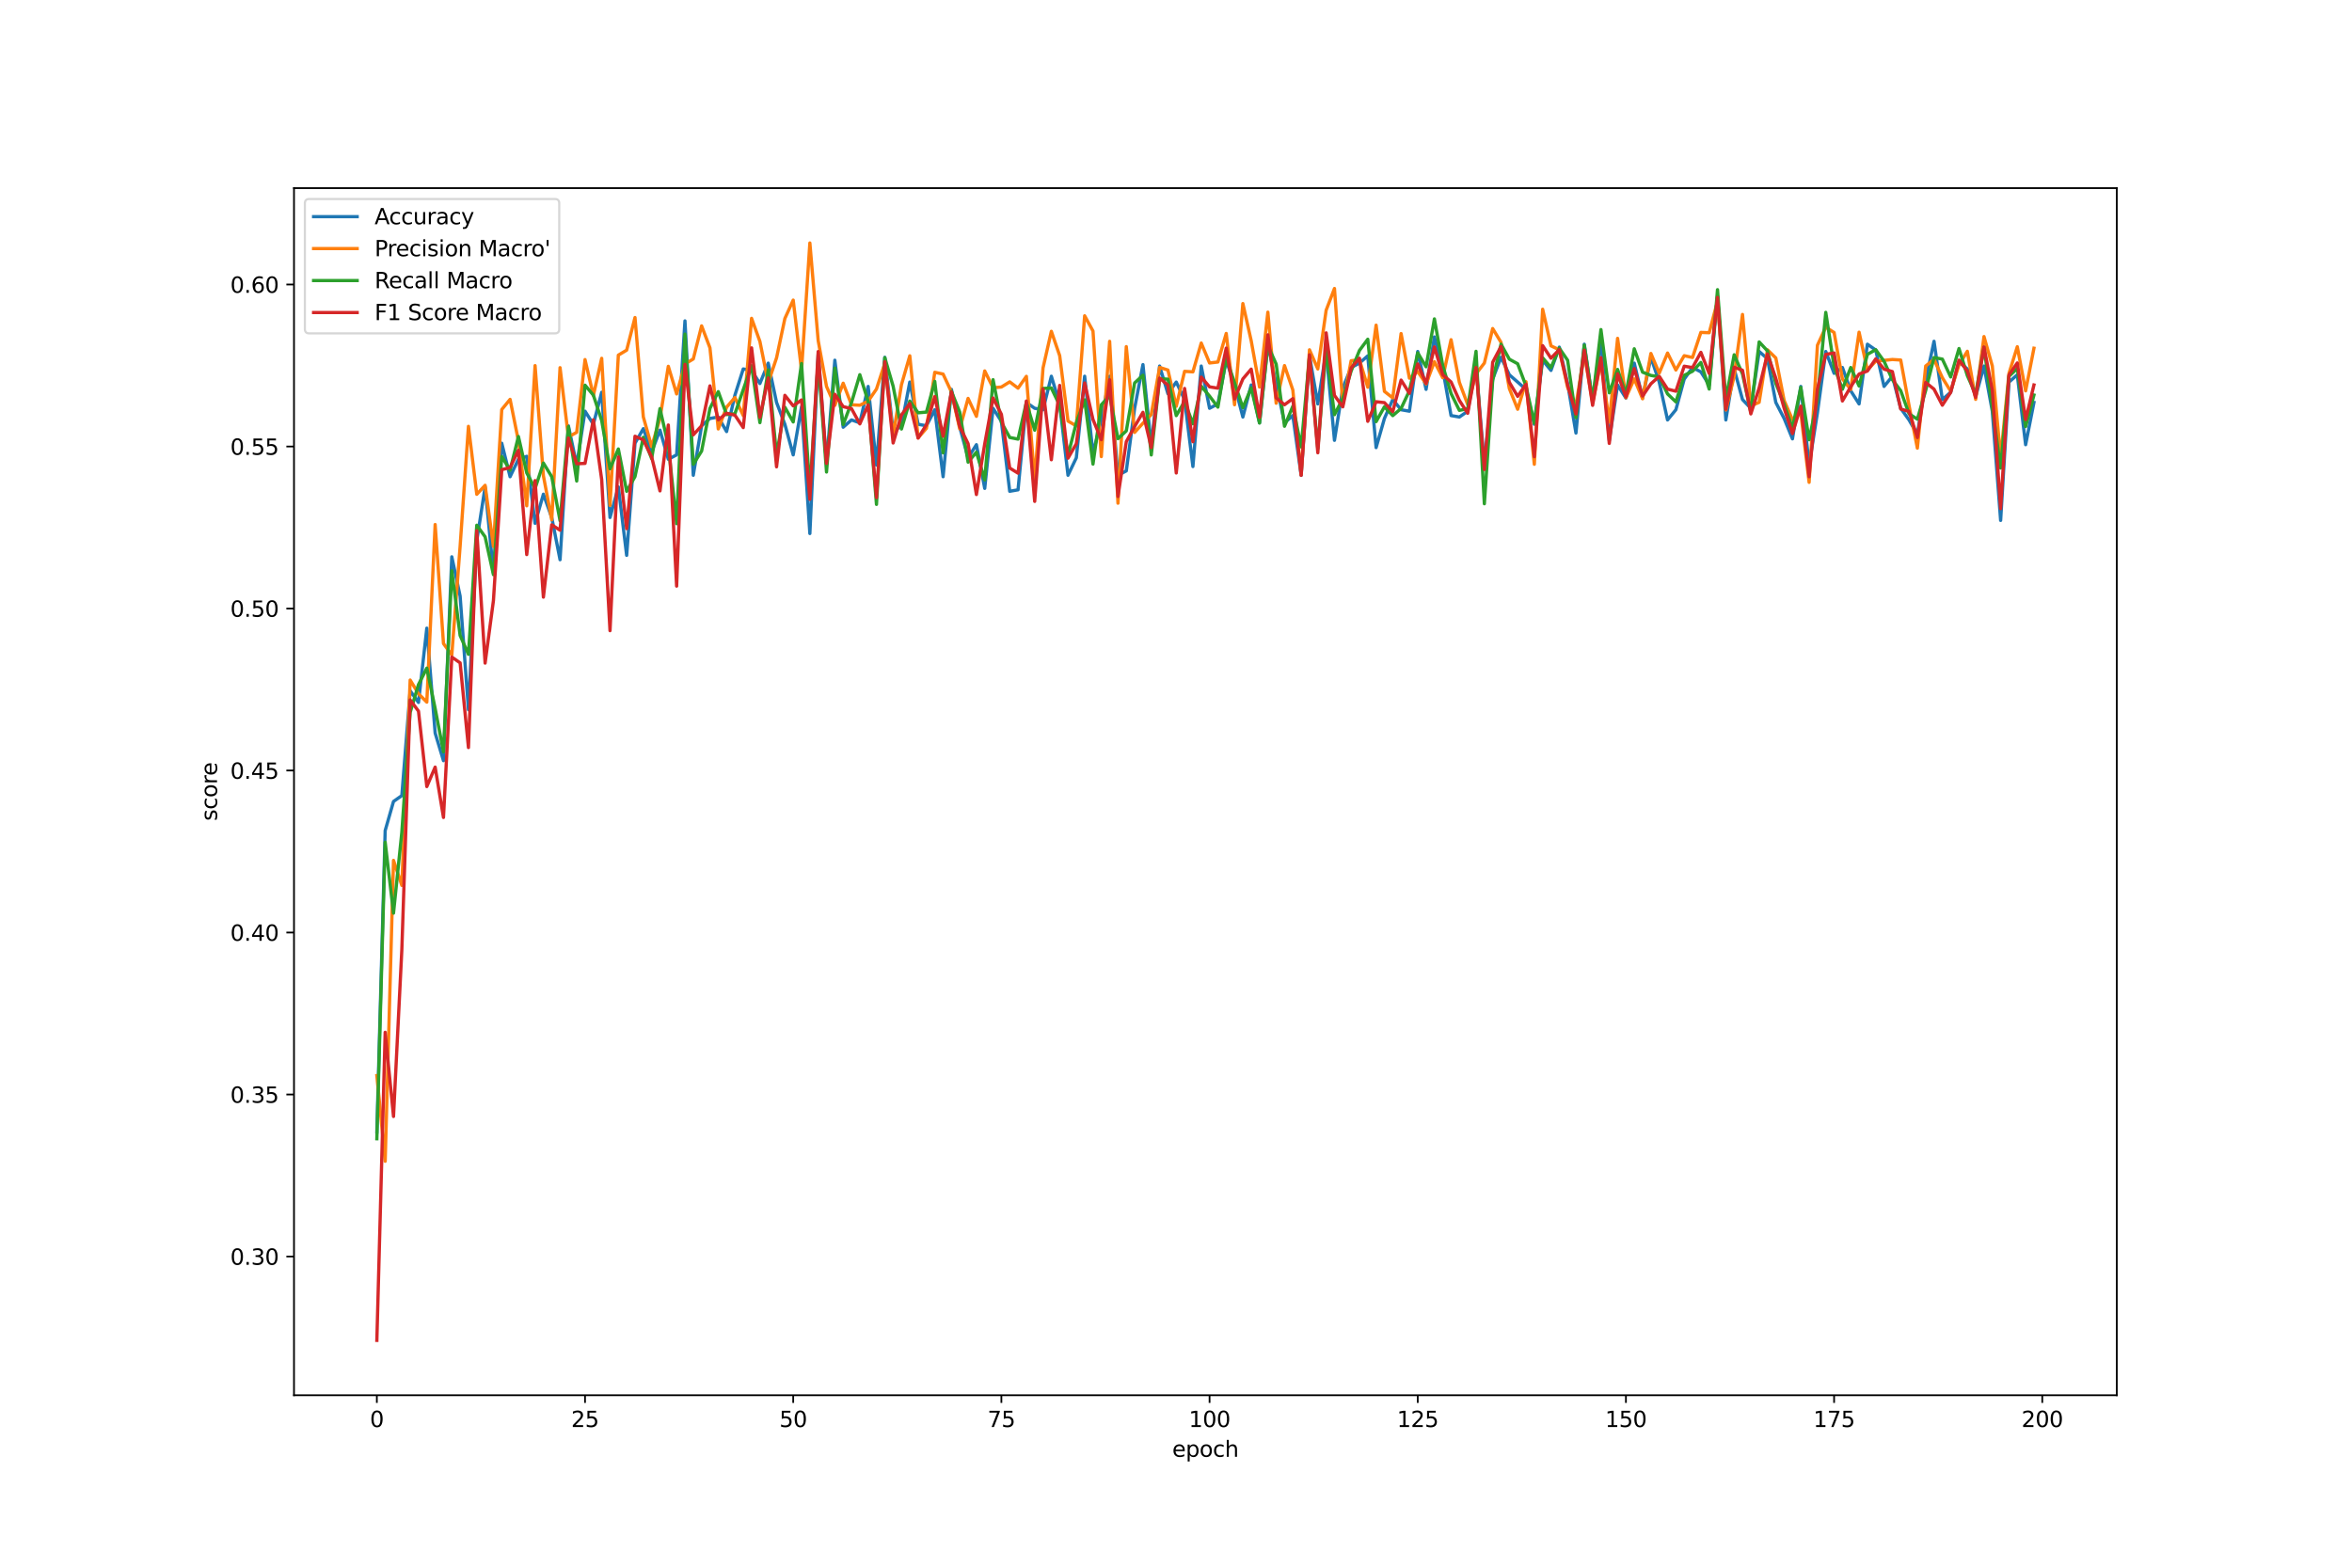 <?xml version="1.0" encoding="utf-8" standalone="no"?>
<!DOCTYPE svg PUBLIC "-//W3C//DTD SVG 1.1//EN"
  "http://www.w3.org/Graphics/SVG/1.1/DTD/svg11.dtd">
<svg xmlns:xlink="http://www.w3.org/1999/xlink" width="1080pt" height="720pt" viewBox="0 0 1080 720" xmlns="http://www.w3.org/2000/svg" version="1.1">
 <defs>
  <style type="text/css">*{stroke-linejoin: round; stroke-linecap: butt}</style>
 </defs>
 <g id="figure_1">
  <g id="patch_1">
   <path d="M 0 720 
L 1080 720 
L 1080 0 
L 0 0 
z
" style="fill: #ffffff"/>
  </g>
  <g id="axes_1">
   <g id="patch_2">
    <path d="M 135 640.8 
L 972 640.8 
L 972 86.4 
L 135 86.4 
z
" style="fill: #ffffff"/>
   </g>
   <g id="matplotlib.axis_1">
    <g id="xtick_1">
     <g id="line2d_1">
      <defs>
       <path id="mfbb618e30a" d="M 0 0 
L 0 3.5 
" style="stroke: #000000; stroke-width: 0.8"/>
      </defs>
      <g>
       <use xlink:href="#mfbb618e30a" x="173.045" y="640.8" style="stroke: #000000; stroke-width: 0.8"/>
      </g>
     </g>
     <g id="text_1">
      <!-- 0 -->
      <g transform="translate(169.864 655.398) scale(0.1 -0.1)">
       <defs>
        <path id="DejaVuSans-30" d="M 2034 4250 
Q 1547 4250 1301 3770 
Q 1056 3291 1056 2328 
Q 1056 1369 1301 889 
Q 1547 409 2034 409 
Q 2525 409 2770 889 
Q 3016 1369 3016 2328 
Q 3016 3291 2770 3770 
Q 2525 4250 2034 4250 
z
M 2034 4750 
Q 2819 4750 3233 4129 
Q 3647 3509 3647 2328 
Q 3647 1150 3233 529 
Q 2819 -91 2034 -91 
Q 1250 -91 836 529 
Q 422 1150 422 2328 
Q 422 3509 836 4129 
Q 1250 4750 2034 4750 
z
" transform="scale(0.016)"/>
       </defs>
       <use xlink:href="#DejaVuSans-30"/>
      </g>
     </g>
    </g>
    <g id="xtick_2">
     <g id="line2d_2">
      <g>
       <use xlink:href="#mfbb618e30a" x="268.637" y="640.8" style="stroke: #000000; stroke-width: 0.8"/>
      </g>
     </g>
     <g id="text_2">
      <!-- 25 -->
      <g transform="translate(262.275 655.398) scale(0.1 -0.1)">
       <defs>
        <path id="DejaVuSans-32" d="M 1228 531 
L 3431 531 
L 3431 0 
L 469 0 
L 469 531 
Q 828 903 1448 1529 
Q 2069 2156 2228 2338 
Q 2531 2678 2651 2914 
Q 2772 3150 2772 3378 
Q 2772 3750 2511 3984 
Q 2250 4219 1831 4219 
Q 1534 4219 1204 4116 
Q 875 4013 500 3803 
L 500 4441 
Q 881 4594 1212 4672 
Q 1544 4750 1819 4750 
Q 2544 4750 2975 4387 
Q 3406 4025 3406 3419 
Q 3406 3131 3298 2873 
Q 3191 2616 2906 2266 
Q 2828 2175 2409 1742 
Q 1991 1309 1228 531 
z
" transform="scale(0.016)"/>
        <path id="DejaVuSans-35" d="M 691 4666 
L 3169 4666 
L 3169 4134 
L 1269 4134 
L 1269 2991 
Q 1406 3038 1543 3061 
Q 1681 3084 1819 3084 
Q 2600 3084 3056 2656 
Q 3513 2228 3513 1497 
Q 3513 744 3044 326 
Q 2575 -91 1722 -91 
Q 1428 -91 1123 -41 
Q 819 9 494 109 
L 494 744 
Q 775 591 1075 516 
Q 1375 441 1709 441 
Q 2250 441 2565 725 
Q 2881 1009 2881 1497 
Q 2881 1984 2565 2268 
Q 2250 2553 1709 2553 
Q 1456 2553 1204 2497 
Q 953 2441 691 2322 
L 691 4666 
z
" transform="scale(0.016)"/>
       </defs>
       <use xlink:href="#DejaVuSans-32"/>
       <use xlink:href="#DejaVuSans-35" x="63.623"/>
      </g>
     </g>
    </g>
    <g id="xtick_3">
     <g id="line2d_3">
      <g>
       <use xlink:href="#mfbb618e30a" x="364.229" y="640.8" style="stroke: #000000; stroke-width: 0.8"/>
      </g>
     </g>
     <g id="text_3">
      <!-- 50 -->
      <g transform="translate(357.866 655.398) scale(0.1 -0.1)">
       <use xlink:href="#DejaVuSans-35"/>
       <use xlink:href="#DejaVuSans-30" x="63.623"/>
      </g>
     </g>
    </g>
    <g id="xtick_4">
     <g id="line2d_4">
      <g>
       <use xlink:href="#mfbb618e30a" x="459.82" y="640.8" style="stroke: #000000; stroke-width: 0.8"/>
      </g>
     </g>
     <g id="text_4">
      <!-- 75 -->
      <g transform="translate(453.458 655.398) scale(0.1 -0.1)">
       <defs>
        <path id="DejaVuSans-37" d="M 525 4666 
L 3525 4666 
L 3525 4397 
L 1831 0 
L 1172 0 
L 2766 4134 
L 525 4134 
L 525 4666 
z
" transform="scale(0.016)"/>
       </defs>
       <use xlink:href="#DejaVuSans-37"/>
       <use xlink:href="#DejaVuSans-35" x="63.623"/>
      </g>
     </g>
    </g>
    <g id="xtick_5">
     <g id="line2d_5">
      <g>
       <use xlink:href="#mfbb618e30a" x="555.412" y="640.8" style="stroke: #000000; stroke-width: 0.8"/>
      </g>
     </g>
     <g id="text_5">
      <!-- 100 -->
      <g transform="translate(545.868 655.398) scale(0.1 -0.1)">
       <defs>
        <path id="DejaVuSans-31" d="M 794 531 
L 1825 531 
L 1825 4091 
L 703 3866 
L 703 4441 
L 1819 4666 
L 2450 4666 
L 2450 531 
L 3481 531 
L 3481 0 
L 794 0 
L 794 531 
z
" transform="scale(0.016)"/>
       </defs>
       <use xlink:href="#DejaVuSans-31"/>
       <use xlink:href="#DejaVuSans-30" x="63.623"/>
       <use xlink:href="#DejaVuSans-30" x="127.246"/>
      </g>
     </g>
    </g>
    <g id="xtick_6">
     <g id="line2d_6">
      <g>
       <use xlink:href="#mfbb618e30a" x="651.003" y="640.8" style="stroke: #000000; stroke-width: 0.8"/>
      </g>
     </g>
     <g id="text_6">
      <!-- 125 -->
      <g transform="translate(641.46 655.398) scale(0.1 -0.1)">
       <use xlink:href="#DejaVuSans-31"/>
       <use xlink:href="#DejaVuSans-32" x="63.623"/>
       <use xlink:href="#DejaVuSans-35" x="127.246"/>
      </g>
     </g>
    </g>
    <g id="xtick_7">
     <g id="line2d_7">
      <g>
       <use xlink:href="#mfbb618e30a" x="746.595" y="640.8" style="stroke: #000000; stroke-width: 0.8"/>
      </g>
     </g>
     <g id="text_7">
      <!-- 150 -->
      <g transform="translate(737.051 655.398) scale(0.1 -0.1)">
       <use xlink:href="#DejaVuSans-31"/>
       <use xlink:href="#DejaVuSans-35" x="63.623"/>
       <use xlink:href="#DejaVuSans-30" x="127.246"/>
      </g>
     </g>
    </g>
    <g id="xtick_8">
     <g id="line2d_8">
      <g>
       <use xlink:href="#mfbb618e30a" x="842.187" y="640.8" style="stroke: #000000; stroke-width: 0.8"/>
      </g>
     </g>
     <g id="text_8">
      <!-- 175 -->
      <g transform="translate(832.643 655.398) scale(0.1 -0.1)">
       <use xlink:href="#DejaVuSans-31"/>
       <use xlink:href="#DejaVuSans-37" x="63.623"/>
       <use xlink:href="#DejaVuSans-35" x="127.246"/>
      </g>
     </g>
    </g>
    <g id="xtick_9">
     <g id="line2d_9">
      <g>
       <use xlink:href="#mfbb618e30a" x="937.778" y="640.8" style="stroke: #000000; stroke-width: 0.8"/>
      </g>
     </g>
     <g id="text_9">
      <!-- 200 -->
      <g transform="translate(928.234 655.398) scale(0.1 -0.1)">
       <use xlink:href="#DejaVuSans-32"/>
       <use xlink:href="#DejaVuSans-30" x="63.623"/>
       <use xlink:href="#DejaVuSans-30" x="127.246"/>
      </g>
     </g>
    </g>
    <g id="text_10">
     <!-- epoch -->
     <g transform="translate(538.272 669.077) scale(0.1 -0.1)">
      <defs>
       <path id="DejaVuSans-65" d="M 3597 1894 
L 3597 1613 
L 953 1613 
Q 991 1019 1311 708 
Q 1631 397 2203 397 
Q 2534 397 2845 478 
Q 3156 559 3463 722 
L 3463 178 
Q 3153 47 2828 -22 
Q 2503 -91 2169 -91 
Q 1331 -91 842 396 
Q 353 884 353 1716 
Q 353 2575 817 3079 
Q 1281 3584 2069 3584 
Q 2775 3584 3186 3129 
Q 3597 2675 3597 1894 
z
M 3022 2063 
Q 3016 2534 2758 2815 
Q 2500 3097 2075 3097 
Q 1594 3097 1305 2825 
Q 1016 2553 972 2059 
L 3022 2063 
z
" transform="scale(0.016)"/>
       <path id="DejaVuSans-70" d="M 1159 525 
L 1159 -1331 
L 581 -1331 
L 581 3500 
L 1159 3500 
L 1159 2969 
Q 1341 3281 1617 3432 
Q 1894 3584 2278 3584 
Q 2916 3584 3314 3078 
Q 3713 2572 3713 1747 
Q 3713 922 3314 415 
Q 2916 -91 2278 -91 
Q 1894 -91 1617 61 
Q 1341 213 1159 525 
z
M 3116 1747 
Q 3116 2381 2855 2742 
Q 2594 3103 2138 3103 
Q 1681 3103 1420 2742 
Q 1159 2381 1159 1747 
Q 1159 1113 1420 752 
Q 1681 391 2138 391 
Q 2594 391 2855 752 
Q 3116 1113 3116 1747 
z
" transform="scale(0.016)"/>
       <path id="DejaVuSans-6f" d="M 1959 3097 
Q 1497 3097 1228 2736 
Q 959 2375 959 1747 
Q 959 1119 1226 758 
Q 1494 397 1959 397 
Q 2419 397 2687 759 
Q 2956 1122 2956 1747 
Q 2956 2369 2687 2733 
Q 2419 3097 1959 3097 
z
M 1959 3584 
Q 2709 3584 3137 3096 
Q 3566 2609 3566 1747 
Q 3566 888 3137 398 
Q 2709 -91 1959 -91 
Q 1206 -91 779 398 
Q 353 888 353 1747 
Q 353 2609 779 3096 
Q 1206 3584 1959 3584 
z
" transform="scale(0.016)"/>
       <path id="DejaVuSans-63" d="M 3122 3366 
L 3122 2828 
Q 2878 2963 2633 3030 
Q 2388 3097 2138 3097 
Q 1578 3097 1268 2742 
Q 959 2388 959 1747 
Q 959 1106 1268 751 
Q 1578 397 2138 397 
Q 2388 397 2633 464 
Q 2878 531 3122 666 
L 3122 134 
Q 2881 22 2623 -34 
Q 2366 -91 2075 -91 
Q 1284 -91 818 406 
Q 353 903 353 1747 
Q 353 2603 823 3093 
Q 1294 3584 2113 3584 
Q 2378 3584 2631 3529 
Q 2884 3475 3122 3366 
z
" transform="scale(0.016)"/>
       <path id="DejaVuSans-68" d="M 3513 2113 
L 3513 0 
L 2938 0 
L 2938 2094 
Q 2938 2591 2744 2837 
Q 2550 3084 2163 3084 
Q 1697 3084 1428 2787 
Q 1159 2491 1159 1978 
L 1159 0 
L 581 0 
L 581 4863 
L 1159 4863 
L 1159 2956 
Q 1366 3272 1645 3428 
Q 1925 3584 2291 3584 
Q 2894 3584 3203 3211 
Q 3513 2838 3513 2113 
z
" transform="scale(0.016)"/>
      </defs>
      <use xlink:href="#DejaVuSans-65"/>
      <use xlink:href="#DejaVuSans-70" x="61.523"/>
      <use xlink:href="#DejaVuSans-6f" x="125"/>
      <use xlink:href="#DejaVuSans-63" x="186.182"/>
      <use xlink:href="#DejaVuSans-68" x="241.162"/>
     </g>
    </g>
   </g>
   <g id="matplotlib.axis_2">
    <g id="ytick_1">
     <g id="line2d_10">
      <defs>
       <path id="ma56a183cb4" d="M 0 0 
L -3.5 0 
" style="stroke: #000000; stroke-width: 0.8"/>
      </defs>
      <g>
       <use xlink:href="#ma56a183cb4" x="135" y="577.081" style="stroke: #000000; stroke-width: 0.8"/>
      </g>
     </g>
     <g id="text_11">
      <!-- 0.30 -->
      <g transform="translate(105.734 580.88) scale(0.1 -0.1)">
       <defs>
        <path id="DejaVuSans-2e" d="M 684 794 
L 1344 794 
L 1344 0 
L 684 0 
L 684 794 
z
" transform="scale(0.016)"/>
        <path id="DejaVuSans-33" d="M 2597 2516 
Q 3050 2419 3304 2112 
Q 3559 1806 3559 1356 
Q 3559 666 3084 287 
Q 2609 -91 1734 -91 
Q 1441 -91 1130 -33 
Q 819 25 488 141 
L 488 750 
Q 750 597 1062 519 
Q 1375 441 1716 441 
Q 2309 441 2620 675 
Q 2931 909 2931 1356 
Q 2931 1769 2642 2001 
Q 2353 2234 1838 2234 
L 1294 2234 
L 1294 2753 
L 1863 2753 
Q 2328 2753 2575 2939 
Q 2822 3125 2822 3475 
Q 2822 3834 2567 4026 
Q 2313 4219 1838 4219 
Q 1578 4219 1281 4162 
Q 984 4106 628 3988 
L 628 4550 
Q 988 4650 1302 4700 
Q 1616 4750 1894 4750 
Q 2613 4750 3031 4423 
Q 3450 4097 3450 3541 
Q 3450 3153 3228 2886 
Q 3006 2619 2597 2516 
z
" transform="scale(0.016)"/>
       </defs>
       <use xlink:href="#DejaVuSans-30"/>
       <use xlink:href="#DejaVuSans-2e" x="63.623"/>
       <use xlink:href="#DejaVuSans-33" x="95.41"/>
       <use xlink:href="#DejaVuSans-30" x="159.033"/>
      </g>
     </g>
    </g>
    <g id="ytick_2">
     <g id="line2d_11">
      <g>
       <use xlink:href="#ma56a183cb4" x="135" y="502.678" style="stroke: #000000; stroke-width: 0.8"/>
      </g>
     </g>
     <g id="text_12">
      <!-- 0.35 -->
      <g transform="translate(105.734 506.478) scale(0.1 -0.1)">
       <use xlink:href="#DejaVuSans-30"/>
       <use xlink:href="#DejaVuSans-2e" x="63.623"/>
       <use xlink:href="#DejaVuSans-33" x="95.41"/>
       <use xlink:href="#DejaVuSans-35" x="159.033"/>
      </g>
     </g>
    </g>
    <g id="ytick_3">
     <g id="line2d_12">
      <g>
       <use xlink:href="#ma56a183cb4" x="135" y="428.276" style="stroke: #000000; stroke-width: 0.8"/>
      </g>
     </g>
     <g id="text_13">
      <!-- 0.40 -->
      <g transform="translate(105.734 432.075) scale(0.1 -0.1)">
       <defs>
        <path id="DejaVuSans-34" d="M 2419 4116 
L 825 1625 
L 2419 1625 
L 2419 4116 
z
M 2253 4666 
L 3047 4666 
L 3047 1625 
L 3713 1625 
L 3713 1100 
L 3047 1100 
L 3047 0 
L 2419 0 
L 2419 1100 
L 313 1100 
L 313 1709 
L 2253 4666 
z
" transform="scale(0.016)"/>
       </defs>
       <use xlink:href="#DejaVuSans-30"/>
       <use xlink:href="#DejaVuSans-2e" x="63.623"/>
       <use xlink:href="#DejaVuSans-34" x="95.41"/>
       <use xlink:href="#DejaVuSans-30" x="159.033"/>
      </g>
     </g>
    </g>
    <g id="ytick_4">
     <g id="line2d_13">
      <g>
       <use xlink:href="#ma56a183cb4" x="135" y="353.874" style="stroke: #000000; stroke-width: 0.8"/>
      </g>
     </g>
     <g id="text_14">
      <!-- 0.45 -->
      <g transform="translate(105.734 357.673) scale(0.1 -0.1)">
       <use xlink:href="#DejaVuSans-30"/>
       <use xlink:href="#DejaVuSans-2e" x="63.623"/>
       <use xlink:href="#DejaVuSans-34" x="95.41"/>
       <use xlink:href="#DejaVuSans-35" x="159.033"/>
      </g>
     </g>
    </g>
    <g id="ytick_5">
     <g id="line2d_14">
      <g>
       <use xlink:href="#ma56a183cb4" x="135" y="279.471" style="stroke: #000000; stroke-width: 0.8"/>
      </g>
     </g>
     <g id="text_15">
      <!-- 0.50 -->
      <g transform="translate(105.734 283.271) scale(0.1 -0.1)">
       <use xlink:href="#DejaVuSans-30"/>
       <use xlink:href="#DejaVuSans-2e" x="63.623"/>
       <use xlink:href="#DejaVuSans-35" x="95.41"/>
       <use xlink:href="#DejaVuSans-30" x="159.033"/>
      </g>
     </g>
    </g>
    <g id="ytick_6">
     <g id="line2d_15">
      <g>
       <use xlink:href="#ma56a183cb4" x="135" y="205.069" style="stroke: #000000; stroke-width: 0.8"/>
      </g>
     </g>
     <g id="text_16">
      <!-- 0.55 -->
      <g transform="translate(105.734 208.868) scale(0.1 -0.1)">
       <use xlink:href="#DejaVuSans-30"/>
       <use xlink:href="#DejaVuSans-2e" x="63.623"/>
       <use xlink:href="#DejaVuSans-35" x="95.41"/>
       <use xlink:href="#DejaVuSans-35" x="159.033"/>
      </g>
     </g>
    </g>
    <g id="ytick_7">
     <g id="line2d_16">
      <g>
       <use xlink:href="#ma56a183cb4" x="135" y="130.667" style="stroke: #000000; stroke-width: 0.8"/>
      </g>
     </g>
     <g id="text_17">
      <!-- 0.60 -->
      <g transform="translate(105.734 134.466) scale(0.1 -0.1)">
       <defs>
        <path id="DejaVuSans-36" d="M 2113 2584 
Q 1688 2584 1439 2293 
Q 1191 2003 1191 1497 
Q 1191 994 1439 701 
Q 1688 409 2113 409 
Q 2538 409 2786 701 
Q 3034 994 3034 1497 
Q 3034 2003 2786 2293 
Q 2538 2584 2113 2584 
z
M 3366 4563 
L 3366 3988 
Q 3128 4100 2886 4159 
Q 2644 4219 2406 4219 
Q 1781 4219 1451 3797 
Q 1122 3375 1075 2522 
Q 1259 2794 1537 2939 
Q 1816 3084 2150 3084 
Q 2853 3084 3261 2657 
Q 3669 2231 3669 1497 
Q 3669 778 3244 343 
Q 2819 -91 2113 -91 
Q 1303 -91 875 529 
Q 447 1150 447 2328 
Q 447 3434 972 4092 
Q 1497 4750 2381 4750 
Q 2619 4750 2861 4703 
Q 3103 4656 3366 4563 
z
" transform="scale(0.016)"/>
       </defs>
       <use xlink:href="#DejaVuSans-30"/>
       <use xlink:href="#DejaVuSans-2e" x="63.623"/>
       <use xlink:href="#DejaVuSans-36" x="95.41"/>
       <use xlink:href="#DejaVuSans-30" x="159.033"/>
      </g>
     </g>
    </g>
    <g id="text_18">
     <!-- score -->
     <g transform="translate(99.655 377.033) rotate(-90) scale(0.1 -0.1)">
      <defs>
       <path id="DejaVuSans-73" d="M 2834 3397 
L 2834 2853 
Q 2591 2978 2328 3040 
Q 2066 3103 1784 3103 
Q 1356 3103 1142 2972 
Q 928 2841 928 2578 
Q 928 2378 1081 2264 
Q 1234 2150 1697 2047 
L 1894 2003 
Q 2506 1872 2764 1633 
Q 3022 1394 3022 966 
Q 3022 478 2636 193 
Q 2250 -91 1575 -91 
Q 1294 -91 989 -36 
Q 684 19 347 128 
L 347 722 
Q 666 556 975 473 
Q 1284 391 1588 391 
Q 1994 391 2212 530 
Q 2431 669 2431 922 
Q 2431 1156 2273 1281 
Q 2116 1406 1581 1522 
L 1381 1569 
Q 847 1681 609 1914 
Q 372 2147 372 2553 
Q 372 3047 722 3315 
Q 1072 3584 1716 3584 
Q 2034 3584 2315 3537 
Q 2597 3491 2834 3397 
z
" transform="scale(0.016)"/>
       <path id="DejaVuSans-72" d="M 2631 2963 
Q 2534 3019 2420 3045 
Q 2306 3072 2169 3072 
Q 1681 3072 1420 2755 
Q 1159 2438 1159 1844 
L 1159 0 
L 581 0 
L 581 3500 
L 1159 3500 
L 1159 2956 
Q 1341 3275 1631 3429 
Q 1922 3584 2338 3584 
Q 2397 3584 2469 3576 
Q 2541 3569 2628 3553 
L 2631 2963 
z
" transform="scale(0.016)"/>
      </defs>
      <use xlink:href="#DejaVuSans-73"/>
      <use xlink:href="#DejaVuSans-63" x="52.1"/>
      <use xlink:href="#DejaVuSans-6f" x="107.08"/>
      <use xlink:href="#DejaVuSans-72" x="168.262"/>
      <use xlink:href="#DejaVuSans-65" x="207.125"/>
     </g>
    </g>
   </g>
   <g id="line2d_17">
    <path d="M 173.045 519.9 
L 176.869 381.461 
L 180.693 368.085 
L 184.516 365.41 
L 188.34 317.258 
L 192.164 322.608 
L 195.987 288.5 
L 199.811 336.653 
L 203.635 349.359 
L 207.458 255.73 
L 211.282 273.787 
L 215.106 325.952 
L 218.929 248.373 
L 222.753 223.628 
L 226.577 263.086 
L 230.4 203.564 
L 234.224 218.946 
L 238.048 210.921 
L 241.871 209.583 
L 245.695 240.347 
L 249.519 226.972 
L 253.342 237.672 
L 257.166 257.067 
L 260.99 195.539 
L 264.813 213.596 
L 268.637 188.851 
L 272.461 194.87 
L 276.284 180.157 
L 280.108 237.672 
L 283.932 223.628 
L 287.755 255.061 
L 291.579 203.564 
L 295.403 196.876 
L 299.226 207.577 
L 303.05 197.545 
L 306.874 210.921 
L 310.697 208.915 
L 314.521 147.386 
L 318.345 218.278 
L 322.168 195.539 
L 325.992 192.195 
L 329.816 191.526 
L 333.639 198.214 
L 337.463 181.494 
L 341.287 169.456 
L 345.11 170.125 
L 348.934 176.144 
L 352.758 166.781 
L 356.581 184.838 
L 360.405 194.87 
L 364.229 208.915 
L 368.052 186.845 
L 371.876 245.029 
L 375.7 162.768 
L 379.523 212.927 
L 383.347 165.444 
L 387.171 196.208 
L 390.994 192.864 
L 394.818 194.201 
L 398.642 177.482 
L 402.465 213.596 
L 406.289 164.106 
L 410.113 198.214 
L 413.936 195.539 
L 417.76 175.475 
L 421.584 194.87 
L 425.407 195.539 
L 429.231 188.182 
L 433.055 218.946 
L 436.878 178.819 
L 440.702 196.208 
L 444.526 210.252 
L 448.349 204.233 
L 452.173 224.297 
L 455.997 187.513 
L 459.82 193.533 
L 463.644 225.634 
L 467.468 224.965 
L 471.291 184.838 
L 475.115 187.513 
L 478.939 188.182 
L 482.762 172.8 
L 486.586 185.507 
L 490.41 218.278 
L 494.233 210.252 
L 498.057 172.8 
L 501.881 208.246 
L 505.704 192.864 
L 509.528 172.8 
L 513.352 218.278 
L 517.175 216.271 
L 520.999 187.513 
L 524.823 167.45 
L 528.646 204.902 
L 532.47 168.119 
L 536.294 180.826 
L 540.117 175.475 
L 543.941 183.501 
L 547.765 214.265 
L 551.588 168.119 
L 555.412 187.513 
L 559.235 185.507 
L 563.059 165.444 
L 566.883 176.813 
L 570.706 191.526 
L 574.53 176.813 
L 578.354 194.201 
L 582.177 158.087 
L 589.825 194.201 
L 593.648 190.857 
L 597.472 218.278 
L 601.296 163.437 
L 605.119 185.507 
L 608.943 161.431 
L 612.767 202.227 
L 616.59 178.151 
L 620.414 168.788 
L 624.238 166.781 
L 628.061 163.437 
L 631.885 205.571 
L 635.709 192.195 
L 639.532 183.501 
L 643.356 188.182 
L 647.18 188.851 
L 651.003 161.431 
L 654.827 178.819 
L 658.651 154.743 
L 662.474 169.456 
L 666.298 190.857 
L 670.122 191.526 
L 673.945 188.851 
L 677.769 168.119 
L 681.593 213.596 
L 685.416 174.138 
L 689.24 164.106 
L 693.064 172.131 
L 700.711 178.819 
L 704.535 194.87 
L 708.358 165.444 
L 712.182 170.125 
L 716.006 159.425 
L 719.829 176.144 
L 723.653 198.883 
L 727.477 158.087 
L 731.3 184.17 
L 735.124 156.081 
L 738.948 202.227 
L 742.771 176.813 
L 746.595 182.832 
L 750.419 166.781 
L 754.242 182.832 
L 758.066 164.106 
L 761.89 175.475 
L 765.713 192.864 
L 769.537 188.182 
L 773.361 174.138 
L 777.184 168.788 
L 781.008 170.794 
L 784.832 176.813 
L 788.655 136.017 
L 792.479 192.864 
L 796.303 169.456 
L 800.126 183.501 
L 803.95 187.513 
L 807.774 161.431 
L 811.597 164.775 
L 815.421 184.838 
L 819.245 192.195 
L 823.068 201.558 
L 826.892 177.482 
L 830.716 213.596 
L 834.539 189.52 
L 838.363 161.431 
L 842.187 171.463 
L 846.01 168.788 
L 849.834 179.488 
L 853.658 185.507 
L 857.481 158.087 
L 861.305 160.762 
L 865.129 177.482 
L 868.952 172.8 
L 872.776 187.513 
L 876.6 192.864 
L 880.423 199.552 
L 884.247 174.807 
L 888.071 156.749 
L 891.894 183.501 
L 895.718 180.157 
L 899.542 166.112 
L 903.365 169.456 
L 907.189 182.163 
L 911.013 168.119 
L 914.836 188.851 
L 918.66 239.01 
L 922.484 175.475 
L 926.307 172.131 
L 930.131 204.233 
L 933.955 184.838 
L 933.955 184.838 
" clip-path="url(#p91caef1dff)" style="fill: none; stroke: #1f77b4; stroke-width: 1.5; stroke-linecap: square"/>
   </g>
   <g id="line2d_18">
    <path d="M 173.045 493.993 
L 176.869 533.324 
L 180.693 395.149 
L 184.516 406.634 
L 188.34 312.335 
L 192.164 318.627 
L 195.987 322.459 
L 199.811 240.906 
L 203.635 295.574 
L 207.458 300.823 
L 211.282 250.866 
L 215.106 195.81 
L 218.929 227.015 
L 222.753 222.889 
L 226.577 250.959 
L 230.4 188.084 
L 234.224 183.417 
L 238.048 202.483 
L 241.871 232.301 
L 245.695 167.922 
L 249.519 218.484 
L 253.342 238.732 
L 257.166 168.864 
L 260.99 200.686 
L 264.813 198.553 
L 268.637 165.151 
L 272.461 181.656 
L 276.284 164.57 
L 280.108 232.132 
L 283.932 163.108 
L 287.755 160.812 
L 291.579 145.836 
L 295.403 191.464 
L 299.226 205.112 
L 303.05 192.17 
L 306.874 168.239 
L 310.697 180.925 
L 314.521 167.169 
L 318.345 164.864 
L 322.168 149.667 
L 325.992 159.746 
L 329.816 197.005 
L 333.639 186.998 
L 337.463 182.586 
L 341.287 190.874 
L 345.11 146.203 
L 348.934 156.823 
L 352.758 175.793 
L 356.581 164.346 
L 360.405 146.276 
L 364.229 137.834 
L 368.052 170.056 
L 371.876 111.6 
L 375.7 156.44 
L 379.523 177.493 
L 383.347 186.158 
L 387.171 176 
L 390.994 185.905 
L 394.818 186.118 
L 398.642 184.252 
L 402.465 178.677 
L 406.289 166.848 
L 410.113 200.238 
L 413.936 176.685 
L 417.76 163.416 
L 421.584 201.104 
L 425.407 196.719 
L 429.231 170.989 
L 433.055 171.803 
L 436.878 180.017 
L 440.702 196.997 
L 444.526 182.973 
L 448.349 191.214 
L 452.173 170.364 
L 455.997 178.089 
L 459.82 177.75 
L 463.644 175.381 
L 467.468 178.278 
L 471.291 172.846 
L 475.115 220.624 
L 478.939 169.019 
L 482.762 152.16 
L 486.586 163.341 
L 490.41 193.386 
L 494.233 195.596 
L 498.057 145.033 
L 501.881 152.032 
L 505.704 209.703 
L 509.528 156.764 
L 513.352 231.107 
L 517.175 159.199 
L 520.999 198.591 
L 524.823 194.367 
L 528.646 190.393 
L 532.47 168.739 
L 536.294 169.953 
L 540.117 186.617 
L 543.941 170.545 
L 547.765 170.787 
L 551.588 157.546 
L 555.412 166.701 
L 559.235 166.27 
L 563.059 153.148 
L 566.883 185.892 
L 570.706 139.417 
L 574.53 156.496 
L 578.354 177.754 
L 582.177 143.374 
L 586.001 185.188 
L 589.825 167.912 
L 593.648 179.122 
L 597.472 217.931 
L 601.296 160.654 
L 605.119 169.446 
L 608.943 142.501 
L 612.767 132.494 
L 616.59 185.872 
L 620.414 165.682 
L 624.238 165.222 
L 628.061 177.839 
L 631.885 149.34 
L 635.709 179.75 
L 639.532 182.752 
L 643.356 153.202 
L 647.18 173.687 
L 651.003 170.626 
L 654.827 176.318 
L 658.651 166.114 
L 662.474 173.463 
L 666.298 156.021 
L 670.122 175.622 
L 673.945 185.774 
L 677.769 171.715 
L 681.593 166.746 
L 685.416 150.895 
L 689.24 157.225 
L 693.064 178.469 
L 696.887 187.962 
L 700.711 175.318 
L 704.535 213.23 
L 708.358 142.027 
L 712.182 158.838 
L 716.006 160.662 
L 719.829 177.918 
L 723.653 186.17 
L 727.477 162.299 
L 731.3 184.967 
L 735.124 166.26 
L 738.948 193.832 
L 742.771 155.397 
L 746.595 182.68 
L 750.419 174.004 
L 754.242 183.149 
L 758.066 162.337 
L 761.89 171.372 
L 765.713 162.145 
L 769.537 169.936 
L 773.361 163.364 
L 777.184 164.182 
L 781.008 152.666 
L 784.832 152.808 
L 788.655 138.394 
L 792.479 188.309 
L 796.303 172.826 
L 800.126 144.419 
L 803.95 186.427 
L 807.774 184.772 
L 811.597 160.682 
L 815.421 164.401 
L 819.245 183.921 
L 823.068 192.779 
L 826.892 189.472 
L 830.716 221.523 
L 834.539 158.572 
L 838.363 150.241 
L 842.187 152.719 
L 846.01 174.021 
L 849.834 178.874 
L 853.658 152.573 
L 857.481 169.886 
L 861.305 165.902 
L 868.952 165.111 
L 872.776 165.353 
L 876.6 186.234 
L 880.423 205.828 
L 884.247 168.104 
L 888.071 165.045 
L 891.894 173.474 
L 895.718 179.663 
L 899.542 167.581 
L 903.365 161.331 
L 907.189 183.416 
L 911.013 154.58 
L 914.836 168.095 
L 918.66 210.394 
L 922.484 171.502 
L 926.307 159.237 
L 930.131 179.512 
L 933.955 159.929 
L 933.955 159.929 
" clip-path="url(#p91caef1dff)" style="fill: none; stroke: #ff7f0e; stroke-width: 1.5; stroke-linecap: square"/>
   </g>
   <g id="line2d_19">
    <path d="M 173.045 523.005 
L 176.869 386.822 
L 180.693 419.377 
L 184.516 382.212 
L 188.34 327.213 
L 192.164 314.41 
L 195.987 306.863 
L 199.811 325.397 
L 203.635 345.282 
L 207.458 262.127 
L 211.282 291.872 
L 215.106 300.517 
L 218.929 241.228 
L 222.753 246.54 
L 226.577 263.936 
L 230.4 209.655 
L 234.224 215.988 
L 238.048 200.479 
L 241.871 217.209 
L 245.695 224.391 
L 249.519 212.675 
L 253.342 218.911 
L 257.166 239.156 
L 260.99 195.94 
L 264.813 220.93 
L 268.637 176.907 
L 272.461 181.469 
L 276.284 193.161 
L 280.108 215.297 
L 283.932 206.2 
L 287.755 225.642 
L 291.579 218.88 
L 295.403 200.834 
L 299.226 210.626 
L 303.05 187.684 
L 306.874 204.521 
L 310.697 240.502 
L 314.521 153.44 
L 318.345 213.247 
L 322.168 207.162 
L 325.992 187.564 
L 329.816 179.871 
L 333.639 190.403 
L 337.463 190.03 
L 345.11 167.935 
L 348.934 194.111 
L 352.758 169.9 
L 356.581 208.942 
L 360.405 187.037 
L 364.229 193.792 
L 368.052 166.96 
L 371.876 225.455 
L 375.7 165.358 
L 379.523 216.785 
L 383.347 169.085 
L 387.171 195 
L 390.994 184.888 
L 394.818 172.088 
L 398.642 184.377 
L 402.465 231.648 
L 406.289 164.291 
L 410.113 177.393 
L 413.936 197.038 
L 417.76 184.187 
L 421.584 189.589 
L 425.407 189.26 
L 429.231 175.164 
L 433.055 207.983 
L 436.878 179.719 
L 440.702 189.31 
L 444.526 212.259 
L 448.349 207.691 
L 452.173 220.431 
L 455.997 174.386 
L 459.82 193.911 
L 463.644 200.909 
L 467.468 201.68 
L 471.291 184.777 
L 475.115 197.575 
L 478.939 178.415 
L 482.762 178.194 
L 486.586 186.218 
L 490.41 209.073 
L 494.233 194.165 
L 498.057 183.617 
L 501.881 213.141 
L 505.704 185.903 
L 509.528 181.785 
L 513.352 201.476 
L 517.175 197.901 
L 520.999 175.874 
L 524.823 172.346 
L 528.646 208.942 
L 532.47 173.933 
L 536.294 174.148 
L 540.117 190.883 
L 543.941 184.357 
L 547.765 194.66 
L 551.588 177.377 
L 555.412 181.936 
L 559.235 186.989 
L 563.059 164.394 
L 570.706 187.238 
L 574.53 178.156 
L 578.354 194.284 
L 582.177 158.732 
L 586.001 167.211 
L 589.825 195.765 
L 593.648 186.563 
L 597.472 205.252 
L 601.296 163.813 
L 605.119 205.983 
L 608.943 160.252 
L 612.767 190.444 
L 616.59 183.061 
L 620.414 170.451 
L 624.238 160.954 
L 628.061 155.802 
L 631.885 193.647 
L 635.709 186.828 
L 639.532 190.886 
L 643.356 187.605 
L 647.18 179.456 
L 651.003 162.072 
L 654.827 168.446 
L 658.651 146.466 
L 662.474 167.867 
L 666.298 180.707 
L 670.122 188.47 
L 673.945 187.725 
L 677.769 161.352 
L 681.593 231.358 
L 685.416 174.667 
L 689.24 158.066 
L 693.064 164.976 
L 696.887 167.06 
L 700.711 177.272 
L 704.535 194.371 
L 708.358 164.327 
L 712.182 168.825 
L 716.006 159.909 
L 719.829 165.468 
L 723.653 191.834 
L 727.477 158.522 
L 731.3 183.94 
L 735.124 151.374 
L 738.948 180.417 
L 742.771 169.671 
L 746.595 180.995 
L 750.419 160.188 
L 754.242 170.931 
L 758.066 172.429 
L 761.89 173.055 
L 765.713 180.921 
L 769.537 184.568 
L 773.361 172.386 
L 777.184 170.508 
L 781.008 166.488 
L 784.832 178.681 
L 788.655 133.043 
L 792.479 183.427 
L 796.303 162.938 
L 800.126 171.753 
L 803.95 189.326 
L 807.774 157.036 
L 811.597 161.147 
L 815.421 176.037 
L 819.245 185.67 
L 823.068 196.669 
L 826.892 177.928 
L 830.716 201.978 
L 834.539 183.455 
L 838.363 143.465 
L 842.187 168.354 
L 846.01 178.77 
L 849.834 168.787 
L 853.658 177.276 
L 857.481 162.748 
L 861.305 160.615 
L 865.129 165.931 
L 868.952 174.396 
L 872.776 179.427 
L 876.6 190.057 
L 880.423 192.525 
L 884.247 179.317 
L 888.071 164.217 
L 891.894 164.93 
L 895.718 173.129 
L 899.542 160.073 
L 903.365 172.496 
L 907.189 181.076 
L 911.013 159.56 
L 918.66 214.962 
L 922.484 172.839 
L 926.307 169.229 
L 930.131 195.909 
L 933.955 181.446 
L 933.955 181.446 
" clip-path="url(#p91caef1dff)" style="fill: none; stroke: #2ca02c; stroke-width: 1.5; stroke-linecap: square"/>
   </g>
   <g id="line2d_20">
    <path d="M 173.045 615.6 
L 176.869 474.115 
L 180.693 512.763 
L 184.516 436.186 
L 188.34 321.472 
L 192.164 326.601 
L 195.987 361.254 
L 199.811 352.316 
L 203.635 375.432 
L 207.458 301.771 
L 211.282 304.434 
L 215.106 343.327 
L 218.929 243.719 
L 222.753 304.55 
L 226.577 275.809 
L 230.4 215.715 
L 234.224 214.718 
L 238.048 206.775 
L 241.871 254.697 
L 245.695 220.728 
L 249.519 274.246 
L 253.342 241.029 
L 257.166 243.525 
L 260.99 201.184 
L 264.813 212.973 
L 268.637 212.829 
L 272.461 192.81 
L 276.284 220.3 
L 280.108 289.647 
L 283.932 209.863 
L 287.755 242.791 
L 291.579 200.351 
L 295.403 202.04 
L 299.226 209.862 
L 303.05 225.458 
L 306.874 195.199 
L 310.697 269.195 
L 314.521 167.321 
L 318.345 199.718 
L 322.168 195.556 
L 325.992 177.225 
L 329.816 192.83 
L 333.639 189.782 
L 337.463 190.68 
L 341.287 196.389 
L 345.11 159.766 
L 348.934 191.682 
L 352.758 173.572 
L 356.581 214.399 
L 360.405 181.559 
L 364.229 186.403 
L 368.052 183.684 
L 371.876 229.343 
L 375.7 161.459 
L 379.523 212.824 
L 383.347 181.091 
L 387.171 186.764 
L 390.994 187.657 
L 394.818 194.686 
L 398.642 185.945 
L 402.465 228.541 
L 406.289 166.129 
L 410.113 203.454 
L 413.936 190.594 
L 417.76 185.335 
L 421.584 201.2 
L 425.407 195.017 
L 429.231 182.163 
L 433.055 200.342 
L 436.878 179.967 
L 440.702 195.909 
L 444.526 203.758 
L 448.349 227.12 
L 452.173 203.878 
L 455.997 182.782 
L 459.82 190.283 
L 463.644 214.95 
L 467.468 217.32 
L 471.291 184.174 
L 475.115 230.269 
L 478.939 178.609 
L 482.762 211.153 
L 486.586 177.013 
L 490.41 210.429 
L 494.233 203.794 
L 498.057 175.891 
L 501.881 192.664 
L 505.704 201.944 
L 509.528 174.42 
L 513.352 228.036 
L 517.175 202.831 
L 520.999 195.895 
L 524.823 189.368 
L 528.646 205.591 
L 532.47 173.637 
L 536.294 176.9 
L 540.117 217.225 
L 543.941 178.403 
L 547.765 202.869 
L 551.588 173.2 
L 555.412 177.682 
L 559.235 178.275 
L 563.059 159.875 
L 566.883 183.252 
L 570.706 174.024 
L 574.53 169.529 
L 578.354 191.634 
L 582.177 153.765 
L 586.001 182.746 
L 589.825 185.893 
L 593.648 183.084 
L 597.472 218.325 
L 601.296 162.95 
L 605.119 207.947 
L 608.943 152.878 
L 612.767 181.622 
L 616.59 186.853 
L 620.414 169.002 
L 624.238 164.515 
L 628.061 193.501 
L 631.885 184.503 
L 635.709 184.926 
L 639.532 189.055 
L 643.356 174.563 
L 647.18 180.652 
L 651.003 167.132 
L 654.827 176.096 
L 658.651 159.328 
L 662.474 172.136 
L 666.298 175.421 
L 670.122 183.91 
L 673.945 189.804 
L 677.769 168.794 
L 681.593 215.66 
L 685.416 166.388 
L 689.24 159.126 
L 693.064 175.593 
L 696.887 182.029 
L 700.711 176.488 
L 704.535 209.759 
L 708.358 158.739 
L 712.182 164.52 
L 716.006 160.573 
L 719.829 176.932 
L 723.653 190.151 
L 727.477 160.833 
L 731.3 186.164 
L 735.124 164.239 
L 738.948 203.635 
L 742.771 171.685 
L 746.595 182.357 
L 750.419 169.296 
L 754.242 181.901 
L 758.066 176.262 
L 761.89 172.834 
L 765.713 178.714 
L 769.537 179.672 
L 773.361 168.186 
L 777.184 168.822 
L 781.008 161.818 
L 784.832 171.539 
L 788.655 136.62 
L 792.479 187.948 
L 796.303 168.659 
L 800.126 170.059 
L 803.95 190.091 
L 807.774 178.153 
L 811.597 162.573 
L 815.421 173.711 
L 819.245 187.485 
L 823.068 199.14 
L 826.892 186.54 
L 830.716 218.95 
L 834.539 178.607 
L 838.363 162.753 
L 842.187 162.108 
L 846.01 184.15 
L 849.834 177.616 
L 853.658 171.777 
L 857.481 170.42 
L 861.305 164.816 
L 865.129 169.535 
L 868.952 170.666 
L 872.776 187.849 
L 876.6 188.973 
L 880.423 200.977 
L 884.247 175.654 
L 888.071 178.724 
L 891.894 186.101 
L 895.718 180.234 
L 899.542 165.383 
L 903.365 170.408 
L 907.189 182.474 
L 911.013 159.348 
L 914.836 179.255 
L 918.66 233.62 
L 922.484 172.226 
L 926.307 166.693 
L 930.131 192.704 
L 933.955 176.802 
L 933.955 176.802 
" clip-path="url(#p91caef1dff)" style="fill: none; stroke: #d62728; stroke-width: 1.5; stroke-linecap: square"/>
   </g>
   <g id="patch_3">
    <path d="M 135 640.8 
L 135 86.4 
" style="fill: none; stroke: #000000; stroke-width: 0.8; stroke-linejoin: miter; stroke-linecap: square"/>
   </g>
   <g id="patch_4">
    <path d="M 972 640.8 
L 972 86.4 
" style="fill: none; stroke: #000000; stroke-width: 0.8; stroke-linejoin: miter; stroke-linecap: square"/>
   </g>
   <g id="patch_5">
    <path d="M 135 640.8 
L 972 640.8 
" style="fill: none; stroke: #000000; stroke-width: 0.8; stroke-linejoin: miter; stroke-linecap: square"/>
   </g>
   <g id="patch_6">
    <path d="M 135 86.4 
L 972 86.4 
" style="fill: none; stroke: #000000; stroke-width: 0.8; stroke-linejoin: miter; stroke-linecap: square"/>
   </g>
   <g id="legend_1">
    <g id="patch_7">
     <path d="M 142 153.113 
L 254.8 153.113 
Q 256.8 153.113 256.8 151.113 
L 256.8 93.4 
Q 256.8 91.4 254.8 91.4 
L 142 91.4 
Q 140 91.4 140 93.4 
L 140 151.113 
Q 140 153.113 142 153.113 
z
" style="fill: #ffffff; opacity: 0.8; stroke: #cccccc; stroke-linejoin: miter"/>
    </g>
    <g id="line2d_21">
     <path d="M 144 99.498 
L 154 99.498 
L 164 99.498 
" style="fill: none; stroke: #1f77b4; stroke-width: 1.5; stroke-linecap: square"/>
    </g>
    <g id="text_19">
     <!-- Accuracy -->
     <g transform="translate(172 102.998) scale(0.1 -0.1)">
      <defs>
       <path id="DejaVuSans-41" d="M 2188 4044 
L 1331 1722 
L 3047 1722 
L 2188 4044 
z
M 1831 4666 
L 2547 4666 
L 4325 0 
L 3669 0 
L 3244 1197 
L 1141 1197 
L 716 0 
L 50 0 
L 1831 4666 
z
" transform="scale(0.016)"/>
       <path id="DejaVuSans-75" d="M 544 1381 
L 544 3500 
L 1119 3500 
L 1119 1403 
Q 1119 906 1312 657 
Q 1506 409 1894 409 
Q 2359 409 2629 706 
Q 2900 1003 2900 1516 
L 2900 3500 
L 3475 3500 
L 3475 0 
L 2900 0 
L 2900 538 
Q 2691 219 2414 64 
Q 2138 -91 1772 -91 
Q 1169 -91 856 284 
Q 544 659 544 1381 
z
M 1991 3584 
L 1991 3584 
z
" transform="scale(0.016)"/>
       <path id="DejaVuSans-61" d="M 2194 1759 
Q 1497 1759 1228 1600 
Q 959 1441 959 1056 
Q 959 750 1161 570 
Q 1363 391 1709 391 
Q 2188 391 2477 730 
Q 2766 1069 2766 1631 
L 2766 1759 
L 2194 1759 
z
M 3341 1997 
L 3341 0 
L 2766 0 
L 2766 531 
Q 2569 213 2275 61 
Q 1981 -91 1556 -91 
Q 1019 -91 701 211 
Q 384 513 384 1019 
Q 384 1609 779 1909 
Q 1175 2209 1959 2209 
L 2766 2209 
L 2766 2266 
Q 2766 2663 2505 2880 
Q 2244 3097 1772 3097 
Q 1472 3097 1187 3025 
Q 903 2953 641 2809 
L 641 3341 
Q 956 3463 1253 3523 
Q 1550 3584 1831 3584 
Q 2591 3584 2966 3190 
Q 3341 2797 3341 1997 
z
" transform="scale(0.016)"/>
       <path id="DejaVuSans-79" d="M 2059 -325 
Q 1816 -950 1584 -1140 
Q 1353 -1331 966 -1331 
L 506 -1331 
L 506 -850 
L 844 -850 
Q 1081 -850 1212 -737 
Q 1344 -625 1503 -206 
L 1606 56 
L 191 3500 
L 800 3500 
L 1894 763 
L 2988 3500 
L 3597 3500 
L 2059 -325 
z
" transform="scale(0.016)"/>
      </defs>
      <use xlink:href="#DejaVuSans-41"/>
      <use xlink:href="#DejaVuSans-63" x="66.658"/>
      <use xlink:href="#DejaVuSans-63" x="121.639"/>
      <use xlink:href="#DejaVuSans-75" x="176.619"/>
      <use xlink:href="#DejaVuSans-72" x="239.998"/>
      <use xlink:href="#DejaVuSans-61" x="281.111"/>
      <use xlink:href="#DejaVuSans-63" x="342.391"/>
      <use xlink:href="#DejaVuSans-79" x="397.371"/>
     </g>
    </g>
    <g id="line2d_22">
     <path d="M 144 114.177 
L 154 114.177 
L 164 114.177 
" style="fill: none; stroke: #ff7f0e; stroke-width: 1.5; stroke-linecap: square"/>
    </g>
    <g id="text_20">
     <!-- Precision Macro' -->
     <g transform="translate(172 117.677) scale(0.1 -0.1)">
      <defs>
       <path id="DejaVuSans-50" d="M 1259 4147 
L 1259 2394 
L 2053 2394 
Q 2494 2394 2734 2622 
Q 2975 2850 2975 3272 
Q 2975 3691 2734 3919 
Q 2494 4147 2053 4147 
L 1259 4147 
z
M 628 4666 
L 2053 4666 
Q 2838 4666 3239 4311 
Q 3641 3956 3641 3272 
Q 3641 2581 3239 2228 
Q 2838 1875 2053 1875 
L 1259 1875 
L 1259 0 
L 628 0 
L 628 4666 
z
" transform="scale(0.016)"/>
       <path id="DejaVuSans-69" d="M 603 3500 
L 1178 3500 
L 1178 0 
L 603 0 
L 603 3500 
z
M 603 4863 
L 1178 4863 
L 1178 4134 
L 603 4134 
L 603 4863 
z
" transform="scale(0.016)"/>
       <path id="DejaVuSans-6e" d="M 3513 2113 
L 3513 0 
L 2938 0 
L 2938 2094 
Q 2938 2591 2744 2837 
Q 2550 3084 2163 3084 
Q 1697 3084 1428 2787 
Q 1159 2491 1159 1978 
L 1159 0 
L 581 0 
L 581 3500 
L 1159 3500 
L 1159 2956 
Q 1366 3272 1645 3428 
Q 1925 3584 2291 3584 
Q 2894 3584 3203 3211 
Q 3513 2838 3513 2113 
z
" transform="scale(0.016)"/>
       <path id="DejaVuSans-20" transform="scale(0.016)"/>
       <path id="DejaVuSans-4d" d="M 628 4666 
L 1569 4666 
L 2759 1491 
L 3956 4666 
L 4897 4666 
L 4897 0 
L 4281 0 
L 4281 4097 
L 3078 897 
L 2444 897 
L 1241 4097 
L 1241 0 
L 628 0 
L 628 4666 
z
" transform="scale(0.016)"/>
       <path id="DejaVuSans-27" d="M 1147 4666 
L 1147 2931 
L 616 2931 
L 616 4666 
L 1147 4666 
z
" transform="scale(0.016)"/>
      </defs>
      <use xlink:href="#DejaVuSans-50"/>
      <use xlink:href="#DejaVuSans-72" x="58.553"/>
      <use xlink:href="#DejaVuSans-65" x="97.416"/>
      <use xlink:href="#DejaVuSans-63" x="158.939"/>
      <use xlink:href="#DejaVuSans-69" x="213.92"/>
      <use xlink:href="#DejaVuSans-73" x="241.703"/>
      <use xlink:href="#DejaVuSans-69" x="293.803"/>
      <use xlink:href="#DejaVuSans-6f" x="321.586"/>
      <use xlink:href="#DejaVuSans-6e" x="382.768"/>
      <use xlink:href="#DejaVuSans-20" x="446.146"/>
      <use xlink:href="#DejaVuSans-4d" x="477.934"/>
      <use xlink:href="#DejaVuSans-61" x="564.213"/>
      <use xlink:href="#DejaVuSans-63" x="625.492"/>
      <use xlink:href="#DejaVuSans-72" x="680.473"/>
      <use xlink:href="#DejaVuSans-6f" x="719.336"/>
      <use xlink:href="#DejaVuSans-27" x="780.518"/>
     </g>
    </g>
    <g id="line2d_23">
     <path d="M 144 128.855 
L 154 128.855 
L 164 128.855 
" style="fill: none; stroke: #2ca02c; stroke-width: 1.5; stroke-linecap: square"/>
    </g>
    <g id="text_21">
     <!-- Recall Macro -->
     <g transform="translate(172 132.355) scale(0.1 -0.1)">
      <defs>
       <path id="DejaVuSans-52" d="M 2841 2188 
Q 3044 2119 3236 1894 
Q 3428 1669 3622 1275 
L 4263 0 
L 3584 0 
L 2988 1197 
Q 2756 1666 2539 1819 
Q 2322 1972 1947 1972 
L 1259 1972 
L 1259 0 
L 628 0 
L 628 4666 
L 2053 4666 
Q 2853 4666 3247 4331 
Q 3641 3997 3641 3322 
Q 3641 2881 3436 2590 
Q 3231 2300 2841 2188 
z
M 1259 4147 
L 1259 2491 
L 2053 2491 
Q 2509 2491 2742 2702 
Q 2975 2913 2975 3322 
Q 2975 3731 2742 3939 
Q 2509 4147 2053 4147 
L 1259 4147 
z
" transform="scale(0.016)"/>
       <path id="DejaVuSans-6c" d="M 603 4863 
L 1178 4863 
L 1178 0 
L 603 0 
L 603 4863 
z
" transform="scale(0.016)"/>
      </defs>
      <use xlink:href="#DejaVuSans-52"/>
      <use xlink:href="#DejaVuSans-65" x="64.982"/>
      <use xlink:href="#DejaVuSans-63" x="126.506"/>
      <use xlink:href="#DejaVuSans-61" x="181.486"/>
      <use xlink:href="#DejaVuSans-6c" x="242.766"/>
      <use xlink:href="#DejaVuSans-6c" x="270.549"/>
      <use xlink:href="#DejaVuSans-20" x="298.332"/>
      <use xlink:href="#DejaVuSans-4d" x="330.119"/>
      <use xlink:href="#DejaVuSans-61" x="416.398"/>
      <use xlink:href="#DejaVuSans-63" x="477.678"/>
      <use xlink:href="#DejaVuSans-72" x="532.658"/>
      <use xlink:href="#DejaVuSans-6f" x="571.521"/>
     </g>
    </g>
    <g id="line2d_24">
     <path d="M 144 143.533 
L 154 143.533 
L 164 143.533 
" style="fill: none; stroke: #d62728; stroke-width: 1.5; stroke-linecap: square"/>
    </g>
    <g id="text_22">
     <!-- F1 Score Macro -->
     <g transform="translate(172 147.033) scale(0.1 -0.1)">
      <defs>
       <path id="DejaVuSans-46" d="M 628 4666 
L 3309 4666 
L 3309 4134 
L 1259 4134 
L 1259 2759 
L 3109 2759 
L 3109 2228 
L 1259 2228 
L 1259 0 
L 628 0 
L 628 4666 
z
" transform="scale(0.016)"/>
       <path id="DejaVuSans-53" d="M 3425 4513 
L 3425 3897 
Q 3066 4069 2747 4153 
Q 2428 4238 2131 4238 
Q 1616 4238 1336 4038 
Q 1056 3838 1056 3469 
Q 1056 3159 1242 3001 
Q 1428 2844 1947 2747 
L 2328 2669 
Q 3034 2534 3370 2195 
Q 3706 1856 3706 1288 
Q 3706 609 3251 259 
Q 2797 -91 1919 -91 
Q 1588 -91 1214 -16 
Q 841 59 441 206 
L 441 856 
Q 825 641 1194 531 
Q 1563 422 1919 422 
Q 2459 422 2753 634 
Q 3047 847 3047 1241 
Q 3047 1584 2836 1778 
Q 2625 1972 2144 2069 
L 1759 2144 
Q 1053 2284 737 2584 
Q 422 2884 422 3419 
Q 422 4038 858 4394 
Q 1294 4750 2059 4750 
Q 2388 4750 2728 4690 
Q 3069 4631 3425 4513 
z
" transform="scale(0.016)"/>
      </defs>
      <use xlink:href="#DejaVuSans-46"/>
      <use xlink:href="#DejaVuSans-31" x="57.52"/>
      <use xlink:href="#DejaVuSans-20" x="121.143"/>
      <use xlink:href="#DejaVuSans-53" x="152.93"/>
      <use xlink:href="#DejaVuSans-63" x="216.406"/>
      <use xlink:href="#DejaVuSans-6f" x="271.387"/>
      <use xlink:href="#DejaVuSans-72" x="332.568"/>
      <use xlink:href="#DejaVuSans-65" x="371.432"/>
      <use xlink:href="#DejaVuSans-20" x="432.955"/>
      <use xlink:href="#DejaVuSans-4d" x="464.742"/>
      <use xlink:href="#DejaVuSans-61" x="551.021"/>
      <use xlink:href="#DejaVuSans-63" x="612.301"/>
      <use xlink:href="#DejaVuSans-72" x="667.281"/>
      <use xlink:href="#DejaVuSans-6f" x="706.145"/>
     </g>
    </g>
   </g>
  </g>
 </g>
 <defs>
  <clipPath id="p91caef1dff">
   <rect x="135" y="86.4" width="837" height="554.4"/>
  </clipPath>
 </defs>
</svg>
